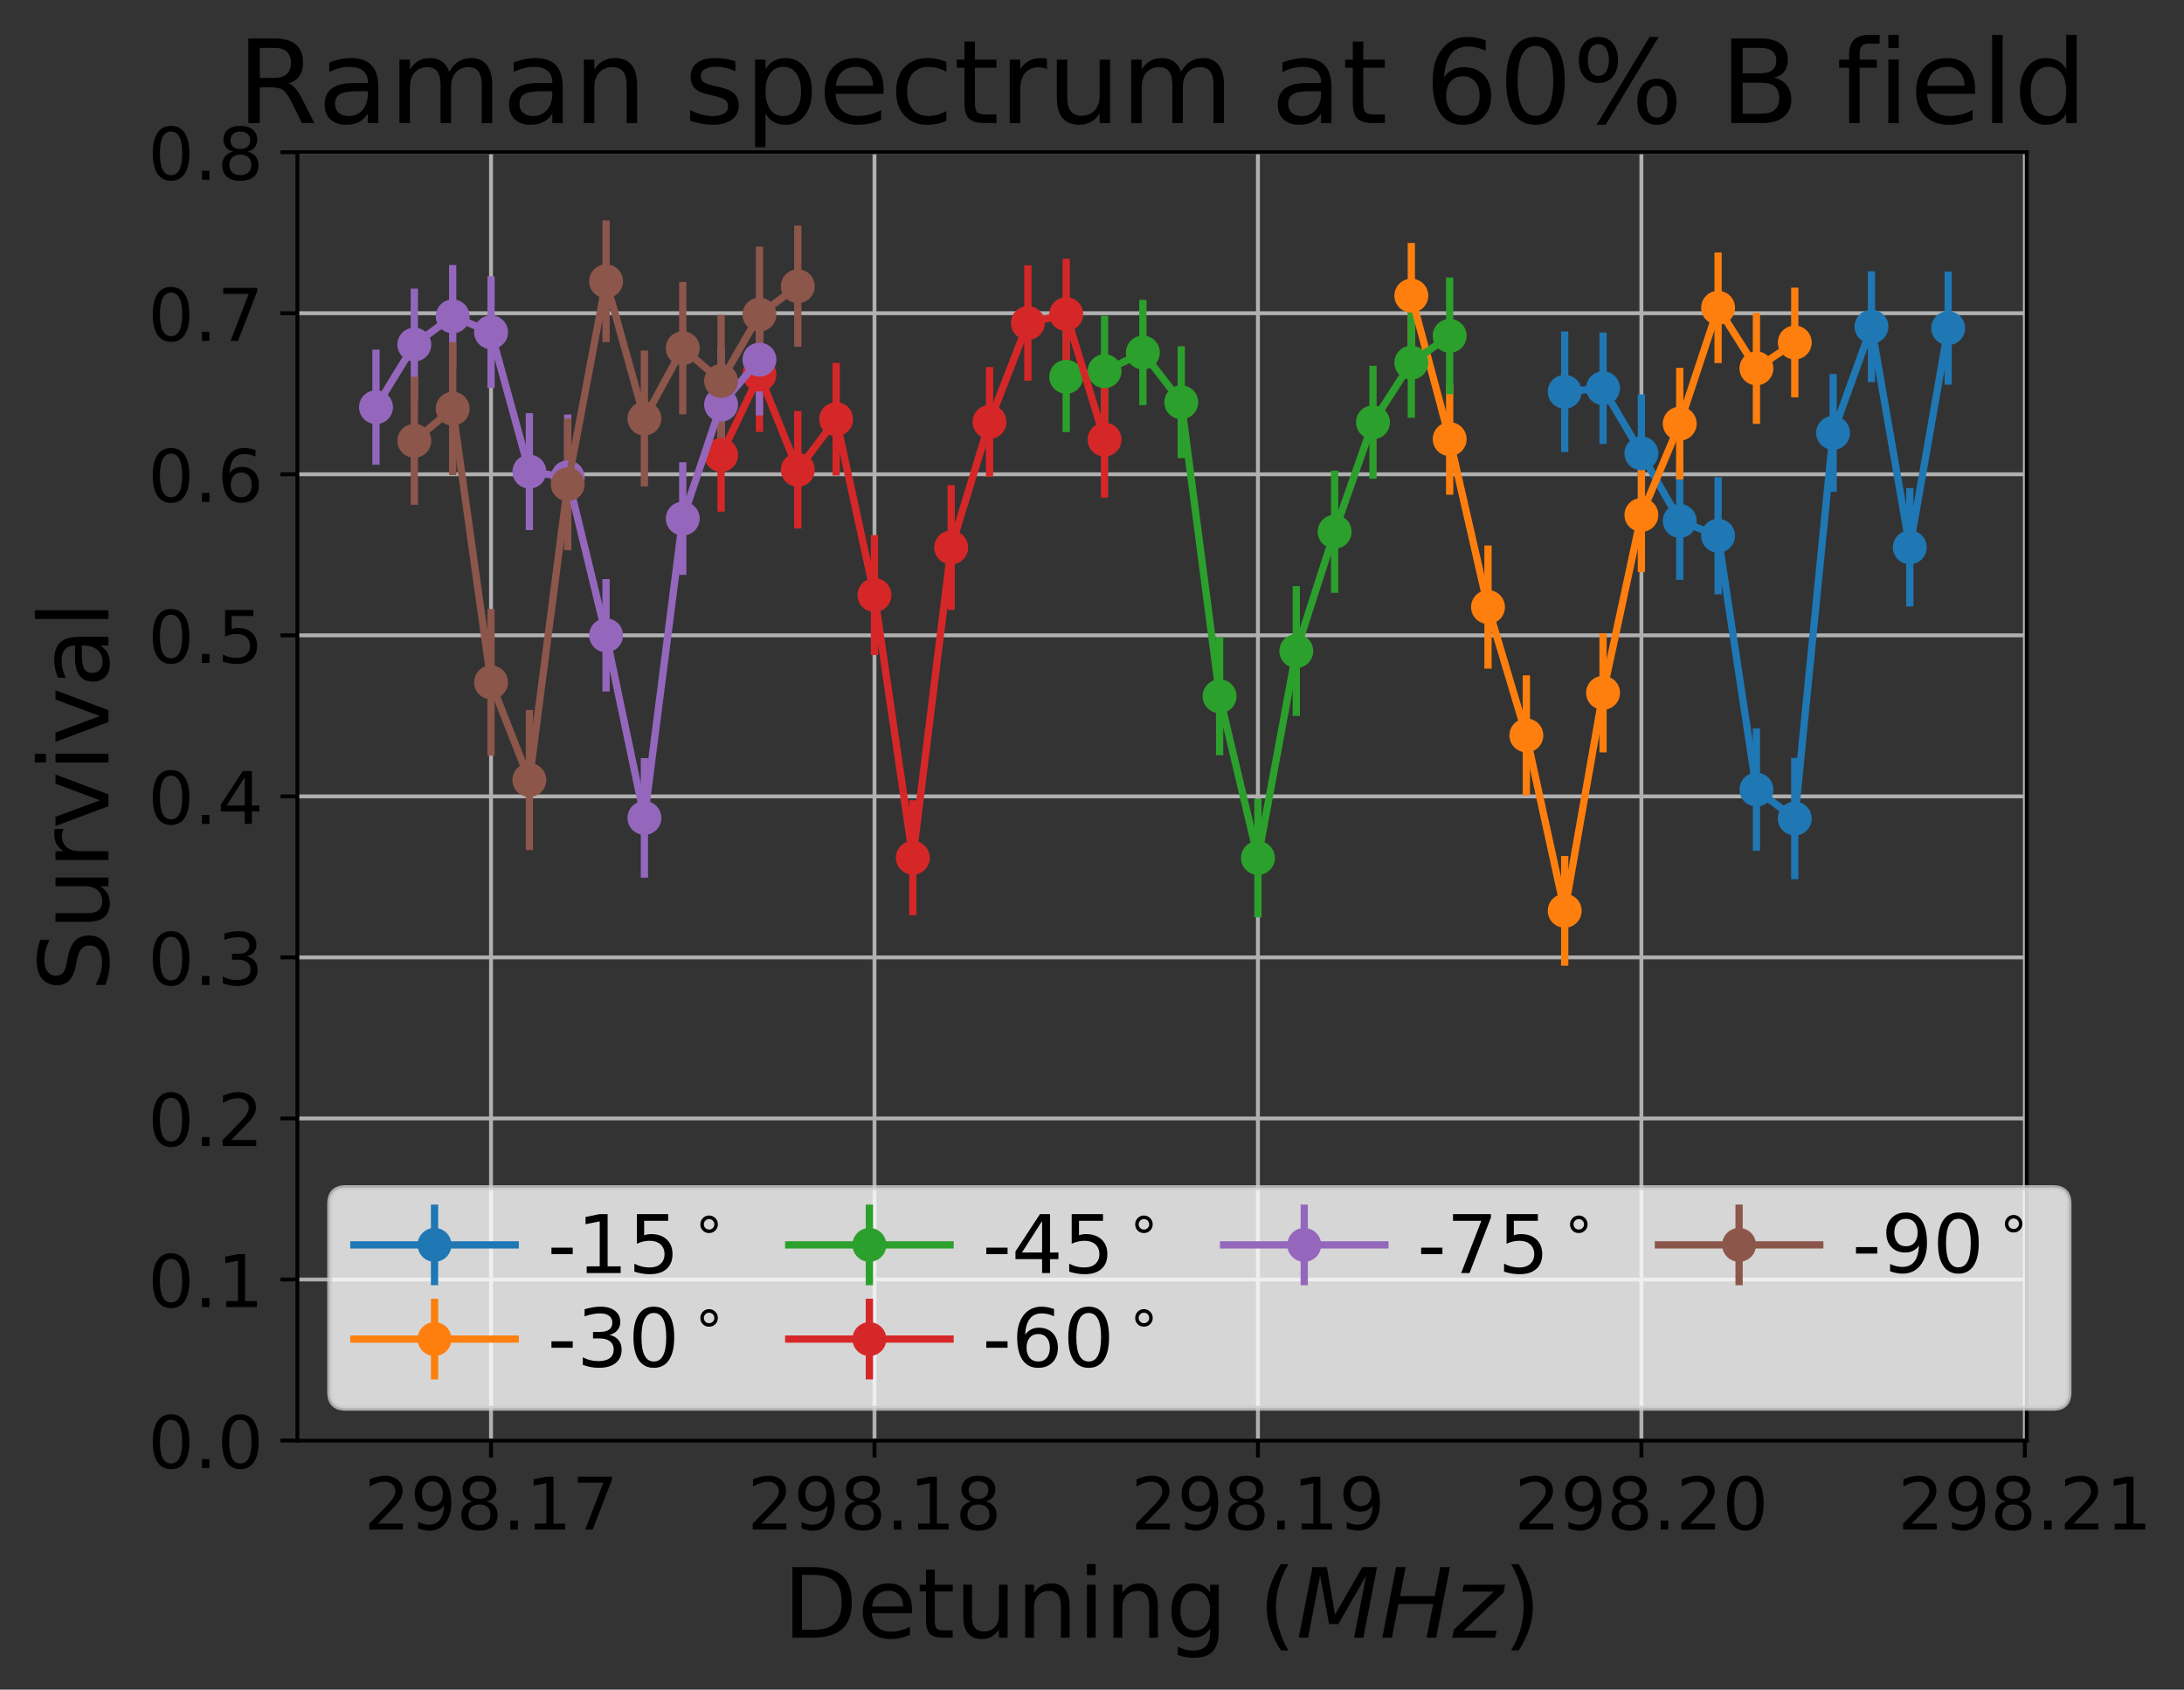 <?xml version="1.0" encoding="utf-8" standalone="no"?>
<!DOCTYPE svg PUBLIC "-//W3C//DTD SVG 1.1//EN"
  "http://www.w3.org/Graphics/SVG/1.1/DTD/svg11.dtd">
<!-- Created with matplotlib (http://matplotlib.org/) -->
<svg height="349pt" version="1.1" viewBox="0 0 451 349" width="451pt" xmlns="http://www.w3.org/2000/svg" xmlns:xlink="http://www.w3.org/1999/xlink">
 <rect x="0" y="0" width="451" height="349" fill="#333333" stroke="none"/>
 <defs>
  <style type="text/css">
*{stroke-linecap:butt;stroke-linejoin:round;}
  </style>
 </defs>
 <g id="figure_1">
  <g id="patch_1">
   <path d="M 0 349.665 
L 451.578 349.665 
L 451.578 0 
L 0 0 
z
" style="fill:none;"/>
  </g>
  <g id="axes_1">
   <g id="patch_2">
    <path d="M 61.411 297.548 
L 418.531 297.548 
L 418.531 31.436 
L 61.411 31.436 
z
" style="fill:none;"/>
   </g>
   <g id="matplotlib.axis_1">
    <g id="xtick_1">
     <g id="line2d_1">
      <path clip-path="url(#p28badead61)" d="M 101.399 297.548 
L 101.399 31.436 
" style="fill:none;stroke:#b0b0b0;stroke-linecap:square;stroke-width:0.8;"/>
     </g>
     <g id="line2d_2">
      <defs>
       <path d="M 0 0 
L 0 3.5 
" id="m005f0a59be" style="stroke:#000000;stroke-width:0.8;"/>
      </defs>
      <g>
       <use style="stroke:#000000;stroke-width:0.8;" x="101.399" xlink:href="#m005f0a59be" y="297.548"/>
      </g>
     </g>
     <g id="text_1">
      <!-- 298.17 -->
      <defs>
       <path d="M 19.188 8.297 
L 53.609 8.297 
L 53.609 0 
L 7.328 0 
L 7.328 8.297 
Q 12.938 14.109 22.625 23.891 
Q 32.328 33.688 34.812 36.531 
Q 39.547 41.844 41.422 45.531 
Q 43.312 49.219 43.312 52.781 
Q 43.312 58.594 39.234 62.25 
Q 35.156 65.922 28.609 65.922 
Q 23.969 65.922 18.812 64.312 
Q 13.672 62.703 7.812 59.422 
L 7.812 69.391 
Q 13.766 71.781 18.938 73 
Q 24.125 74.219 28.422 74.219 
Q 39.75 74.219 46.484 68.547 
Q 53.219 62.891 53.219 53.422 
Q 53.219 48.922 51.531 44.891 
Q 49.859 40.875 45.406 35.406 
Q 44.188 33.984 37.641 27.219 
Q 31.109 20.453 19.188 8.297 
z
" id="DejaVuSans-32"/>
       <path d="M 10.984 1.516 
L 10.984 10.5 
Q 14.703 8.734 18.5 7.812 
Q 22.312 6.891 25.984 6.891 
Q 35.75 6.891 40.891 13.453 
Q 46.047 20.016 46.781 33.406 
Q 43.953 29.203 39.594 26.953 
Q 35.25 24.703 29.984 24.703 
Q 19.047 24.703 12.672 31.312 
Q 6.297 37.938 6.297 49.422 
Q 6.297 60.641 12.938 67.422 
Q 19.578 74.219 30.609 74.219 
Q 43.266 74.219 49.922 64.516 
Q 56.594 54.828 56.594 36.375 
Q 56.594 19.141 48.406 8.859 
Q 40.234 -1.422 26.422 -1.422 
Q 22.703 -1.422 18.891 -0.688 
Q 15.094 0.047 10.984 1.516 
z
M 30.609 32.422 
Q 37.25 32.422 41.125 36.953 
Q 45.016 41.5 45.016 49.422 
Q 45.016 57.281 41.125 61.844 
Q 37.25 66.406 30.609 66.406 
Q 23.969 66.406 20.094 61.844 
Q 16.219 57.281 16.219 49.422 
Q 16.219 41.5 20.094 36.953 
Q 23.969 32.422 30.609 32.422 
z
" id="DejaVuSans-39"/>
       <path d="M 31.781 34.625 
Q 24.75 34.625 20.719 30.859 
Q 16.703 27.094 16.703 20.516 
Q 16.703 13.922 20.719 10.156 
Q 24.75 6.391 31.781 6.391 
Q 38.812 6.391 42.859 10.172 
Q 46.922 13.969 46.922 20.516 
Q 46.922 27.094 42.891 30.859 
Q 38.875 34.625 31.781 34.625 
z
M 21.922 38.812 
Q 15.578 40.375 12.031 44.719 
Q 8.5 49.078 8.5 55.328 
Q 8.5 64.062 14.719 69.141 
Q 20.953 74.219 31.781 74.219 
Q 42.672 74.219 48.875 69.141 
Q 55.078 64.062 55.078 55.328 
Q 55.078 49.078 51.531 44.719 
Q 48 40.375 41.703 38.812 
Q 48.828 37.156 52.797 32.312 
Q 56.781 27.484 56.781 20.516 
Q 56.781 9.906 50.312 4.234 
Q 43.844 -1.422 31.781 -1.422 
Q 19.734 -1.422 13.25 4.234 
Q 6.781 9.906 6.781 20.516 
Q 6.781 27.484 10.781 32.312 
Q 14.797 37.156 21.922 38.812 
z
M 18.312 54.391 
Q 18.312 48.734 21.844 45.562 
Q 25.391 42.391 31.781 42.391 
Q 38.141 42.391 41.719 45.562 
Q 45.312 48.734 45.312 54.391 
Q 45.312 60.062 41.719 63.234 
Q 38.141 66.406 31.781 66.406 
Q 25.391 66.406 21.844 63.234 
Q 18.312 60.062 18.312 54.391 
z
" id="DejaVuSans-38"/>
       <path d="M 10.688 12.406 
L 21 12.406 
L 21 0 
L 10.688 0 
z
" id="DejaVuSans-2e"/>
       <path d="M 12.406 8.297 
L 28.516 8.297 
L 28.516 63.922 
L 10.984 60.406 
L 10.984 69.391 
L 28.422 72.906 
L 38.281 72.906 
L 38.281 8.297 
L 54.391 8.297 
L 54.391 0 
L 12.406 0 
z
" id="DejaVuSans-31"/>
       <path d="M 8.203 72.906 
L 55.078 72.906 
L 55.078 68.703 
L 28.609 0 
L 18.312 0 
L 43.219 64.594 
L 8.203 64.594 
z
" id="DejaVuSans-37"/>
      </defs>
      <g transform="translate(75.156 315.946)scale(0.15 -0.15)">
       <use xlink:href="#DejaVuSans-32"/>
       <use x="63.623" xlink:href="#DejaVuSans-39"/>
       <use x="127.246" xlink:href="#DejaVuSans-38"/>
       <use x="190.869" xlink:href="#DejaVuSans-2e"/>
       <use x="222.656" xlink:href="#DejaVuSans-31"/>
       <use x="286.279" xlink:href="#DejaVuSans-37"/>
      </g>
     </g>
    </g>
    <g id="xtick_2">
     <g id="line2d_3">
      <path clip-path="url(#p28badead61)" d="M 180.583 297.548 
L 180.583 31.436 
" style="fill:none;stroke:#b0b0b0;stroke-linecap:square;stroke-width:0.8;"/>
     </g>
     <g id="line2d_4">
      <g>
       <use style="stroke:#000000;stroke-width:0.8;" x="180.583" xlink:href="#m005f0a59be" y="297.548"/>
      </g>
     </g>
     <g id="text_2">
      <!-- 298.18 -->
      <g transform="translate(154.34 315.946)scale(0.15 -0.15)">
       <use xlink:href="#DejaVuSans-32"/>
       <use x="63.623" xlink:href="#DejaVuSans-39"/>
       <use x="127.246" xlink:href="#DejaVuSans-38"/>
       <use x="190.869" xlink:href="#DejaVuSans-2e"/>
       <use x="222.656" xlink:href="#DejaVuSans-31"/>
       <use x="286.279" xlink:href="#DejaVuSans-38"/>
      </g>
     </g>
    </g>
    <g id="xtick_3">
     <g id="line2d_5">
      <path clip-path="url(#p28badead61)" d="M 259.767 297.548 
L 259.767 31.436 
" style="fill:none;stroke:#b0b0b0;stroke-linecap:square;stroke-width:0.8;"/>
     </g>
     <g id="line2d_6">
      <g>
       <use style="stroke:#000000;stroke-width:0.8;" x="259.767" xlink:href="#m005f0a59be" y="297.548"/>
      </g>
     </g>
     <g id="text_3">
      <!-- 298.19 -->
      <g transform="translate(233.524 315.946)scale(0.15 -0.15)">
       <use xlink:href="#DejaVuSans-32"/>
       <use x="63.623" xlink:href="#DejaVuSans-39"/>
       <use x="127.246" xlink:href="#DejaVuSans-38"/>
       <use x="190.869" xlink:href="#DejaVuSans-2e"/>
       <use x="222.656" xlink:href="#DejaVuSans-31"/>
       <use x="286.279" xlink:href="#DejaVuSans-39"/>
      </g>
     </g>
    </g>
    <g id="xtick_4">
     <g id="line2d_7">
      <path clip-path="url(#p28badead61)" d="M 338.951 297.548 
L 338.951 31.436 
" style="fill:none;stroke:#b0b0b0;stroke-linecap:square;stroke-width:0.8;"/>
     </g>
     <g id="line2d_8">
      <g>
       <use style="stroke:#000000;stroke-width:0.8;" x="338.951" xlink:href="#m005f0a59be" y="297.548"/>
      </g>
     </g>
     <g id="text_4">
      <!-- 298.20 -->
      <defs>
       <path d="M 31.781 66.406 
Q 24.172 66.406 20.328 58.906 
Q 16.5 51.422 16.5 36.375 
Q 16.5 21.391 20.328 13.891 
Q 24.172 6.391 31.781 6.391 
Q 39.453 6.391 43.281 13.891 
Q 47.125 21.391 47.125 36.375 
Q 47.125 51.422 43.281 58.906 
Q 39.453 66.406 31.781 66.406 
z
M 31.781 74.219 
Q 44.047 74.219 50.516 64.516 
Q 56.984 54.828 56.984 36.375 
Q 56.984 17.969 50.516 8.266 
Q 44.047 -1.422 31.781 -1.422 
Q 19.531 -1.422 13.062 8.266 
Q 6.594 17.969 6.594 36.375 
Q 6.594 54.828 13.062 64.516 
Q 19.531 74.219 31.781 74.219 
z
" id="DejaVuSans-30"/>
      </defs>
      <g transform="translate(312.708 315.946)scale(0.15 -0.15)">
       <use xlink:href="#DejaVuSans-32"/>
       <use x="63.623" xlink:href="#DejaVuSans-39"/>
       <use x="127.246" xlink:href="#DejaVuSans-38"/>
       <use x="190.869" xlink:href="#DejaVuSans-2e"/>
       <use x="222.656" xlink:href="#DejaVuSans-32"/>
       <use x="286.279" xlink:href="#DejaVuSans-30"/>
      </g>
     </g>
    </g>
    <g id="xtick_5">
     <g id="line2d_9">
      <path clip-path="url(#p28badead61)" d="M 418.135 297.548 
L 418.135 31.436 
" style="fill:none;stroke:#b0b0b0;stroke-linecap:square;stroke-width:0.8;"/>
     </g>
     <g id="line2d_10">
      <g>
       <use style="stroke:#000000;stroke-width:0.8;" x="418.135" xlink:href="#m005f0a59be" y="297.548"/>
      </g>
     </g>
     <g id="text_5">
      <!-- 298.21 -->
      <g transform="translate(391.892 315.946)scale(0.15 -0.15)">
       <use xlink:href="#DejaVuSans-32"/>
       <use x="63.623" xlink:href="#DejaVuSans-39"/>
       <use x="127.246" xlink:href="#DejaVuSans-38"/>
       <use x="190.869" xlink:href="#DejaVuSans-2e"/>
       <use x="222.656" xlink:href="#DejaVuSans-32"/>
       <use x="286.279" xlink:href="#DejaVuSans-31"/>
      </g>
     </g>
    </g>
    <g id="text_6">
     <!-- Detuning ($MHz$) -->
     <defs>
      <path d="M 19.672 64.797 
L 19.672 8.109 
L 31.594 8.109 
Q 46.688 8.109 53.688 14.938 
Q 60.688 21.781 60.688 36.531 
Q 60.688 51.172 53.688 57.984 
Q 46.688 64.797 31.594 64.797 
z
M 9.812 72.906 
L 30.078 72.906 
Q 51.266 72.906 61.172 64.094 
Q 71.094 55.281 71.094 36.531 
Q 71.094 17.672 61.125 8.828 
Q 51.172 0 30.078 0 
L 9.812 0 
z
" id="DejaVuSans-44"/>
      <path d="M 56.203 29.594 
L 56.203 25.203 
L 14.891 25.203 
Q 15.484 15.922 20.484 11.062 
Q 25.484 6.203 34.422 6.203 
Q 39.594 6.203 44.453 7.469 
Q 49.312 8.734 54.109 11.281 
L 54.109 2.781 
Q 49.266 0.734 44.188 -0.344 
Q 39.109 -1.422 33.891 -1.422 
Q 20.797 -1.422 13.156 6.188 
Q 5.516 13.812 5.516 26.812 
Q 5.516 40.234 12.766 48.109 
Q 20.016 56 32.328 56 
Q 43.359 56 49.781 48.891 
Q 56.203 41.797 56.203 29.594 
z
M 47.219 32.234 
Q 47.125 39.594 43.094 43.984 
Q 39.062 48.391 32.422 48.391 
Q 24.906 48.391 20.391 44.141 
Q 15.875 39.891 15.188 32.172 
z
" id="DejaVuSans-65"/>
      <path d="M 18.312 70.219 
L 18.312 54.688 
L 36.812 54.688 
L 36.812 47.703 
L 18.312 47.703 
L 18.312 18.016 
Q 18.312 11.328 20.141 9.422 
Q 21.969 7.516 27.594 7.516 
L 36.812 7.516 
L 36.812 0 
L 27.594 0 
Q 17.188 0 13.234 3.875 
Q 9.281 7.766 9.281 18.016 
L 9.281 47.703 
L 2.688 47.703 
L 2.688 54.688 
L 9.281 54.688 
L 9.281 70.219 
z
" id="DejaVuSans-74"/>
      <path d="M 8.5 21.578 
L 8.5 54.688 
L 17.484 54.688 
L 17.484 21.922 
Q 17.484 14.156 20.5 10.266 
Q 23.531 6.391 29.594 6.391 
Q 36.859 6.391 41.078 11.031 
Q 45.312 15.672 45.312 23.688 
L 45.312 54.688 
L 54.297 54.688 
L 54.297 0 
L 45.312 0 
L 45.312 8.406 
Q 42.047 3.422 37.719 1 
Q 33.406 -1.422 27.688 -1.422 
Q 18.266 -1.422 13.375 4.438 
Q 8.5 10.297 8.5 21.578 
z
M 31.109 56 
z
" id="DejaVuSans-75"/>
      <path d="M 54.891 33.016 
L 54.891 0 
L 45.906 0 
L 45.906 32.719 
Q 45.906 40.484 42.875 44.328 
Q 39.844 48.188 33.797 48.188 
Q 26.516 48.188 22.312 43.547 
Q 18.109 38.922 18.109 30.906 
L 18.109 0 
L 9.078 0 
L 9.078 54.688 
L 18.109 54.688 
L 18.109 46.188 
Q 21.344 51.125 25.703 53.562 
Q 30.078 56 35.797 56 
Q 45.219 56 50.047 50.172 
Q 54.891 44.344 54.891 33.016 
z
" id="DejaVuSans-6e"/>
      <path d="M 9.422 54.688 
L 18.406 54.688 
L 18.406 0 
L 9.422 0 
z
M 9.422 75.984 
L 18.406 75.984 
L 18.406 64.594 
L 9.422 64.594 
z
" id="DejaVuSans-69"/>
      <path d="M 45.406 27.984 
Q 45.406 37.75 41.375 43.109 
Q 37.359 48.484 30.078 48.484 
Q 22.859 48.484 18.828 43.109 
Q 14.797 37.75 14.797 27.984 
Q 14.797 18.266 18.828 12.891 
Q 22.859 7.516 30.078 7.516 
Q 37.359 7.516 41.375 12.891 
Q 45.406 18.266 45.406 27.984 
z
M 54.391 6.781 
Q 54.391 -7.172 48.188 -13.984 
Q 42 -20.797 29.203 -20.797 
Q 24.469 -20.797 20.266 -20.094 
Q 16.062 -19.391 12.109 -17.922 
L 12.109 -9.188 
Q 16.062 -11.328 19.922 -12.344 
Q 23.781 -13.375 27.781 -13.375 
Q 36.625 -13.375 41.016 -8.766 
Q 45.406 -4.156 45.406 5.172 
L 45.406 9.625 
Q 42.625 4.781 38.281 2.391 
Q 33.938 0 27.875 0 
Q 17.828 0 11.672 7.656 
Q 5.516 15.328 5.516 27.984 
Q 5.516 40.672 11.672 48.328 
Q 17.828 56 27.875 56 
Q 33.938 56 38.281 53.609 
Q 42.625 51.219 45.406 46.391 
L 45.406 54.688 
L 54.391 54.688 
z
" id="DejaVuSans-67"/>
      <path id="DejaVuSans-20"/>
      <path d="M 31 75.875 
Q 24.469 64.656 21.281 53.656 
Q 18.109 42.672 18.109 31.391 
Q 18.109 20.125 21.312 9.062 
Q 24.516 -2 31 -13.188 
L 23.188 -13.188 
Q 15.875 -1.703 12.234 9.375 
Q 8.594 20.453 8.594 31.391 
Q 8.594 42.281 12.203 53.312 
Q 15.828 64.359 23.188 75.875 
z
" id="DejaVuSans-28"/>
      <path d="M 16.891 72.906 
L 31.688 72.906 
L 40.188 23.781 
L 68.406 72.906 
L 83.594 72.906 
L 69.391 0 
L 59.812 0 
L 72.219 63.922 
L 43.609 14.016 
L 33.984 14.016 
L 24.703 64.109 
L 12.312 0 
L 2.688 0 
z
" id="DejaVuSans-Oblique-4d"/>
      <path d="M 16.891 72.906 
L 26.812 72.906 
L 21 43.016 
L 56.781 43.016 
L 62.594 72.906 
L 72.516 72.906 
L 58.297 0 
L 48.391 0 
L 55.172 34.719 
L 19.391 34.719 
L 12.594 0 
L 2.688 0 
z
" id="DejaVuSans-Oblique-48"/>
      <path d="M 11.625 54.688 
L 54.297 54.688 
L 52.688 46.484 
L 11.531 7.172 
L 45.516 7.172 
L 44.094 0 
L -0.297 0 
L 1.312 8.203 
L 42.484 47.516 
L 10.203 47.516 
z
" id="DejaVuSans-Oblique-7a"/>
      <path d="M 8.016 75.875 
L 15.828 75.875 
Q 23.141 64.359 26.781 53.312 
Q 30.422 42.281 30.422 31.391 
Q 30.422 20.453 26.781 9.375 
Q 23.141 -1.703 15.828 -13.188 
L 8.016 -13.188 
Q 14.5 -2 17.703 9.062 
Q 20.906 20.125 20.906 31.391 
Q 20.906 42.672 17.703 53.656 
Q 14.5 64.656 8.016 75.875 
z
" id="DejaVuSans-29"/>
     </defs>
     <g transform="translate(161.671 338.265)scale(0.2 -0.2)">
      <use transform="translate(0 0.016)" xlink:href="#DejaVuSans-44"/>
      <use transform="translate(77.002 0.016)" xlink:href="#DejaVuSans-65"/>
      <use transform="translate(138.525 0.016)" xlink:href="#DejaVuSans-74"/>
      <use transform="translate(177.734 0.016)" xlink:href="#DejaVuSans-75"/>
      <use transform="translate(241.113 0.016)" xlink:href="#DejaVuSans-6e"/>
      <use transform="translate(304.492 0.016)" xlink:href="#DejaVuSans-69"/>
      <use transform="translate(332.275 0.016)" xlink:href="#DejaVuSans-6e"/>
      <use transform="translate(395.654 0.016)" xlink:href="#DejaVuSans-67"/>
      <use transform="translate(459.131 0.016)" xlink:href="#DejaVuSans-20"/>
      <use transform="translate(490.918 0.016)" xlink:href="#DejaVuSans-28"/>
      <use transform="translate(529.932 0.016)" xlink:href="#DejaVuSans-Oblique-4d"/>
      <use transform="translate(616.211 0.016)" xlink:href="#DejaVuSans-Oblique-48"/>
      <use transform="translate(691.406 0.016)" xlink:href="#DejaVuSans-Oblique-7a"/>
      <use transform="translate(743.896 0.016)" xlink:href="#DejaVuSans-29"/>
     </g>
    </g>
   </g>
   <g id="matplotlib.axis_2">
    <g id="ytick_1">
     <g id="line2d_11">
      <path clip-path="url(#p28badead61)" d="M 61.411 297.548 
L 418.531 297.548 
" style="fill:none;stroke:#b0b0b0;stroke-linecap:square;stroke-width:0.8;"/>
     </g>
     <g id="line2d_12">
      <defs>
       <path d="M 0 0 
L -3.5 0 
" id="mc3ce260a5b" style="stroke:#000000;stroke-width:0.8;"/>
      </defs>
      <g>
       <use style="stroke:#000000;stroke-width:0.8;" x="61.411" xlink:href="#mc3ce260a5b" y="297.548"/>
      </g>
     </g>
     <g id="text_7">
      <!-- 0.0 -->
      <g transform="translate(30.556 303.247)scale(0.15 -0.15)">
       <use xlink:href="#DejaVuSans-30"/>
       <use x="63.623" xlink:href="#DejaVuSans-2e"/>
       <use x="95.41" xlink:href="#DejaVuSans-30"/>
      </g>
     </g>
    </g>
    <g id="ytick_2">
     <g id="line2d_13">
      <path clip-path="url(#p28badead61)" d="M 61.411 264.284 
L 418.531 264.284 
" style="fill:none;stroke:#b0b0b0;stroke-linecap:square;stroke-width:0.8;"/>
     </g>
     <g id="line2d_14">
      <g>
       <use style="stroke:#000000;stroke-width:0.8;" x="61.411" xlink:href="#mc3ce260a5b" y="264.284"/>
      </g>
     </g>
     <g id="text_8">
      <!-- 0.1 -->
      <g transform="translate(30.556 269.983)scale(0.15 -0.15)">
       <use xlink:href="#DejaVuSans-30"/>
       <use x="63.623" xlink:href="#DejaVuSans-2e"/>
       <use x="95.41" xlink:href="#DejaVuSans-31"/>
      </g>
     </g>
    </g>
    <g id="ytick_3">
     <g id="line2d_15">
      <path clip-path="url(#p28badead61)" d="M 61.411 231.02 
L 418.531 231.02 
" style="fill:none;stroke:#b0b0b0;stroke-linecap:square;stroke-width:0.8;"/>
     </g>
     <g id="line2d_16">
      <g>
       <use style="stroke:#000000;stroke-width:0.8;" x="61.411" xlink:href="#mc3ce260a5b" y="231.02"/>
      </g>
     </g>
     <g id="text_9">
      <!-- 0.2 -->
      <g transform="translate(30.556 236.719)scale(0.15 -0.15)">
       <use xlink:href="#DejaVuSans-30"/>
       <use x="63.623" xlink:href="#DejaVuSans-2e"/>
       <use x="95.41" xlink:href="#DejaVuSans-32"/>
      </g>
     </g>
    </g>
    <g id="ytick_4">
     <g id="line2d_17">
      <path clip-path="url(#p28badead61)" d="M 61.411 197.756 
L 418.531 197.756 
" style="fill:none;stroke:#b0b0b0;stroke-linecap:square;stroke-width:0.8;"/>
     </g>
     <g id="line2d_18">
      <g>
       <use style="stroke:#000000;stroke-width:0.8;" x="61.411" xlink:href="#mc3ce260a5b" y="197.756"/>
      </g>
     </g>
     <g id="text_10">
      <!-- 0.3 -->
      <defs>
       <path d="M 40.578 39.312 
Q 47.656 37.797 51.625 33 
Q 55.609 28.219 55.609 21.188 
Q 55.609 10.406 48.188 4.484 
Q 40.766 -1.422 27.094 -1.422 
Q 22.516 -1.422 17.656 -0.516 
Q 12.797 0.391 7.625 2.203 
L 7.625 11.719 
Q 11.719 9.328 16.594 8.109 
Q 21.484 6.891 26.812 6.891 
Q 36.078 6.891 40.938 10.547 
Q 45.797 14.203 45.797 21.188 
Q 45.797 27.641 41.281 31.266 
Q 36.766 34.906 28.719 34.906 
L 20.219 34.906 
L 20.219 43.016 
L 29.109 43.016 
Q 36.375 43.016 40.234 45.922 
Q 44.094 48.828 44.094 54.297 
Q 44.094 59.906 40.109 62.906 
Q 36.141 65.922 28.719 65.922 
Q 24.656 65.922 20.016 65.031 
Q 15.375 64.156 9.812 62.312 
L 9.812 71.094 
Q 15.438 72.656 20.344 73.438 
Q 25.25 74.219 29.594 74.219 
Q 40.828 74.219 47.359 69.109 
Q 53.906 64.016 53.906 55.328 
Q 53.906 49.266 50.438 45.094 
Q 46.969 40.922 40.578 39.312 
z
" id="DejaVuSans-33"/>
      </defs>
      <g transform="translate(30.556 203.455)scale(0.15 -0.15)">
       <use xlink:href="#DejaVuSans-30"/>
       <use x="63.623" xlink:href="#DejaVuSans-2e"/>
       <use x="95.41" xlink:href="#DejaVuSans-33"/>
      </g>
     </g>
    </g>
    <g id="ytick_5">
     <g id="line2d_19">
      <path clip-path="url(#p28badead61)" d="M 61.411 164.492 
L 418.531 164.492 
" style="fill:none;stroke:#b0b0b0;stroke-linecap:square;stroke-width:0.8;"/>
     </g>
     <g id="line2d_20">
      <g>
       <use style="stroke:#000000;stroke-width:0.8;" x="61.411" xlink:href="#mc3ce260a5b" y="164.492"/>
      </g>
     </g>
     <g id="text_11">
      <!-- 0.4 -->
      <defs>
       <path d="M 37.797 64.312 
L 12.891 25.391 
L 37.797 25.391 
z
M 35.203 72.906 
L 47.609 72.906 
L 47.609 25.391 
L 58.016 25.391 
L 58.016 17.188 
L 47.609 17.188 
L 47.609 0 
L 37.797 0 
L 37.797 17.188 
L 4.891 17.188 
L 4.891 26.703 
z
" id="DejaVuSans-34"/>
      </defs>
      <g transform="translate(30.556 170.191)scale(0.15 -0.15)">
       <use xlink:href="#DejaVuSans-30"/>
       <use x="63.623" xlink:href="#DejaVuSans-2e"/>
       <use x="95.41" xlink:href="#DejaVuSans-34"/>
      </g>
     </g>
    </g>
    <g id="ytick_6">
     <g id="line2d_21">
      <path clip-path="url(#p28badead61)" d="M 61.411 131.228 
L 418.531 131.228 
" style="fill:none;stroke:#b0b0b0;stroke-linecap:square;stroke-width:0.8;"/>
     </g>
     <g id="line2d_22">
      <g>
       <use style="stroke:#000000;stroke-width:0.8;" x="61.411" xlink:href="#mc3ce260a5b" y="131.228"/>
      </g>
     </g>
     <g id="text_12">
      <!-- 0.5 -->
      <defs>
       <path d="M 10.797 72.906 
L 49.516 72.906 
L 49.516 64.594 
L 19.828 64.594 
L 19.828 46.734 
Q 21.969 47.469 24.109 47.828 
Q 26.266 48.188 28.422 48.188 
Q 40.625 48.188 47.75 41.5 
Q 54.891 34.812 54.891 23.391 
Q 54.891 11.625 47.562 5.094 
Q 40.234 -1.422 26.906 -1.422 
Q 22.312 -1.422 17.547 -0.641 
Q 12.797 0.141 7.719 1.703 
L 7.719 11.625 
Q 12.109 9.234 16.797 8.062 
Q 21.484 6.891 26.703 6.891 
Q 35.156 6.891 40.078 11.328 
Q 45.016 15.766 45.016 23.391 
Q 45.016 31 40.078 35.438 
Q 35.156 39.891 26.703 39.891 
Q 22.75 39.891 18.812 39.016 
Q 14.891 38.141 10.797 36.281 
z
" id="DejaVuSans-35"/>
      </defs>
      <g transform="translate(30.556 136.927)scale(0.15 -0.15)">
       <use xlink:href="#DejaVuSans-30"/>
       <use x="63.623" xlink:href="#DejaVuSans-2e"/>
       <use x="95.41" xlink:href="#DejaVuSans-35"/>
      </g>
     </g>
    </g>
    <g id="ytick_7">
     <g id="line2d_23">
      <path clip-path="url(#p28badead61)" d="M 61.411 97.964 
L 418.531 97.964 
" style="fill:none;stroke:#b0b0b0;stroke-linecap:square;stroke-width:0.8;"/>
     </g>
     <g id="line2d_24">
      <g>
       <use style="stroke:#000000;stroke-width:0.8;" x="61.411" xlink:href="#mc3ce260a5b" y="97.964"/>
      </g>
     </g>
     <g id="text_13">
      <!-- 0.6 -->
      <defs>
       <path d="M 33.016 40.375 
Q 26.375 40.375 22.484 35.828 
Q 18.609 31.297 18.609 23.391 
Q 18.609 15.531 22.484 10.953 
Q 26.375 6.391 33.016 6.391 
Q 39.656 6.391 43.531 10.953 
Q 47.406 15.531 47.406 23.391 
Q 47.406 31.297 43.531 35.828 
Q 39.656 40.375 33.016 40.375 
z
M 52.594 71.297 
L 52.594 62.312 
Q 48.875 64.062 45.094 64.984 
Q 41.312 65.922 37.594 65.922 
Q 27.828 65.922 22.672 59.328 
Q 17.531 52.734 16.797 39.406 
Q 19.672 43.656 24.016 45.922 
Q 28.375 48.188 33.594 48.188 
Q 44.578 48.188 50.953 41.516 
Q 57.328 34.859 57.328 23.391 
Q 57.328 12.156 50.688 5.359 
Q 44.047 -1.422 33.016 -1.422 
Q 20.359 -1.422 13.672 8.266 
Q 6.984 17.969 6.984 36.375 
Q 6.984 53.656 15.188 63.938 
Q 23.391 74.219 37.203 74.219 
Q 40.922 74.219 44.703 73.484 
Q 48.484 72.75 52.594 71.297 
z
" id="DejaVuSans-36"/>
      </defs>
      <g transform="translate(30.556 103.663)scale(0.15 -0.15)">
       <use xlink:href="#DejaVuSans-30"/>
       <use x="63.623" xlink:href="#DejaVuSans-2e"/>
       <use x="95.41" xlink:href="#DejaVuSans-36"/>
      </g>
     </g>
    </g>
    <g id="ytick_8">
     <g id="line2d_25">
      <path clip-path="url(#p28badead61)" d="M 61.411 64.7 
L 418.531 64.7 
" style="fill:none;stroke:#b0b0b0;stroke-linecap:square;stroke-width:0.8;"/>
     </g>
     <g id="line2d_26">
      <g>
       <use style="stroke:#000000;stroke-width:0.8;" x="61.411" xlink:href="#mc3ce260a5b" y="64.7"/>
      </g>
     </g>
     <g id="text_14">
      <!-- 0.7 -->
      <g transform="translate(30.556 70.399)scale(0.15 -0.15)">
       <use xlink:href="#DejaVuSans-30"/>
       <use x="63.623" xlink:href="#DejaVuSans-2e"/>
       <use x="95.41" xlink:href="#DejaVuSans-37"/>
      </g>
     </g>
    </g>
    <g id="ytick_9">
     <g id="line2d_27">
      <path clip-path="url(#p28badead61)" d="M 61.411 31.436 
L 418.531 31.436 
" style="fill:none;stroke:#b0b0b0;stroke-linecap:square;stroke-width:0.8;"/>
     </g>
     <g id="line2d_28">
      <g>
       <use style="stroke:#000000;stroke-width:0.8;" x="61.411" xlink:href="#mc3ce260a5b" y="31.436"/>
      </g>
     </g>
     <g id="text_15">
      <!-- 0.8 -->
      <g transform="translate(30.556 37.135)scale(0.15 -0.15)">
       <use xlink:href="#DejaVuSans-30"/>
       <use x="63.623" xlink:href="#DejaVuSans-2e"/>
       <use x="95.41" xlink:href="#DejaVuSans-38"/>
      </g>
     </g>
    </g>
    <g id="text_16">
     <!-- Survival -->
     <defs>
      <path d="M 53.516 70.516 
L 53.516 60.891 
Q 47.906 63.578 42.922 64.891 
Q 37.938 66.219 33.297 66.219 
Q 25.25 66.219 20.875 63.094 
Q 16.5 59.969 16.5 54.203 
Q 16.5 49.359 19.406 46.891 
Q 22.312 44.438 30.422 42.922 
L 36.375 41.703 
Q 47.406 39.594 52.656 34.297 
Q 57.906 29 57.906 20.125 
Q 57.906 9.516 50.797 4.047 
Q 43.703 -1.422 29.984 -1.422 
Q 24.812 -1.422 18.969 -0.25 
Q 13.141 0.922 6.891 3.219 
L 6.891 13.375 
Q 12.891 10.016 18.656 8.297 
Q 24.422 6.594 29.984 6.594 
Q 38.422 6.594 43.016 9.906 
Q 47.609 13.234 47.609 19.391 
Q 47.609 24.75 44.312 27.781 
Q 41.016 30.812 33.5 32.328 
L 27.484 33.5 
Q 16.453 35.688 11.516 40.375 
Q 6.594 45.062 6.594 53.422 
Q 6.594 63.094 13.406 68.656 
Q 20.219 74.219 32.172 74.219 
Q 37.312 74.219 42.625 73.281 
Q 47.953 72.359 53.516 70.516 
z
" id="DejaVuSans-53"/>
      <path d="M 41.109 46.297 
Q 39.594 47.172 37.812 47.578 
Q 36.031 48 33.891 48 
Q 26.266 48 22.188 43.047 
Q 18.109 38.094 18.109 28.812 
L 18.109 0 
L 9.078 0 
L 9.078 54.688 
L 18.109 54.688 
L 18.109 46.188 
Q 20.953 51.172 25.484 53.578 
Q 30.031 56 36.531 56 
Q 37.453 56 38.578 55.875 
Q 39.703 55.766 41.062 55.516 
z
" id="DejaVuSans-72"/>
      <path d="M 2.984 54.688 
L 12.5 54.688 
L 29.594 8.797 
L 46.688 54.688 
L 56.203 54.688 
L 35.688 0 
L 23.484 0 
z
" id="DejaVuSans-76"/>
      <path d="M 34.281 27.484 
Q 23.391 27.484 19.188 25 
Q 14.984 22.516 14.984 16.5 
Q 14.984 11.719 18.141 8.906 
Q 21.297 6.109 26.703 6.109 
Q 34.188 6.109 38.703 11.406 
Q 43.219 16.703 43.219 25.484 
L 43.219 27.484 
z
M 52.203 31.203 
L 52.203 0 
L 43.219 0 
L 43.219 8.297 
Q 40.141 3.328 35.547 0.953 
Q 30.953 -1.422 24.312 -1.422 
Q 15.922 -1.422 10.953 3.297 
Q 6 8.016 6 15.922 
Q 6 25.141 12.172 29.828 
Q 18.359 34.516 30.609 34.516 
L 43.219 34.516 
L 43.219 35.406 
Q 43.219 41.609 39.141 45 
Q 35.062 48.391 27.688 48.391 
Q 23 48.391 18.547 47.266 
Q 14.109 46.141 10.016 43.891 
L 10.016 52.203 
Q 14.938 54.109 19.578 55.047 
Q 24.219 56 28.609 56 
Q 40.484 56 46.344 49.844 
Q 52.203 43.703 52.203 31.203 
z
" id="DejaVuSans-61"/>
      <path d="M 9.422 75.984 
L 18.406 75.984 
L 18.406 0 
L 9.422 0 
z
" id="DejaVuSans-6c"/>
     </defs>
     <g transform="translate(22.397 204.811)rotate(-90)scale(0.2 -0.2)">
      <use xlink:href="#DejaVuSans-53"/>
      <use x="63.477" xlink:href="#DejaVuSans-75"/>
      <use x="126.855" xlink:href="#DejaVuSans-72"/>
      <use x="167.969" xlink:href="#DejaVuSans-76"/>
      <use x="227.148" xlink:href="#DejaVuSans-69"/>
      <use x="254.932" xlink:href="#DejaVuSans-76"/>
      <use x="314.111" xlink:href="#DejaVuSans-61"/>
      <use x="375.391" xlink:href="#DejaVuSans-6c"/>
     </g>
    </g>
   </g>
   <g id="LineCollection_1">
    <path clip-path="url(#p28badead61)" d="M 323.114 93.373 
L 323.114 68.47 
" style="fill:none;stroke:#1f77b4;stroke-width:1.5;"/>
    <path clip-path="url(#p28badead61)" d="M 331.033 91.699 
L 331.033 68.677 
" style="fill:none;stroke:#1f77b4;stroke-width:1.5;"/>
    <path clip-path="url(#p28badead61)" d="M 338.951 105.818 
L 338.951 81.466 
" style="fill:none;stroke:#1f77b4;stroke-width:1.5;"/>
    <path clip-path="url(#p28badead61)" d="M 346.869 119.767 
L 346.869 95.429 
" style="fill:none;stroke:#1f77b4;stroke-width:1.5;"/>
    <path clip-path="url(#p28badead61)" d="M 354.788 122.763 
L 354.788 98.561 
" style="fill:none;stroke:#1f77b4;stroke-width:1.5;"/>
    <path clip-path="url(#p28badead61)" d="M 362.706 175.728 
L 362.706 150.468 
" style="fill:none;stroke:#1f77b4;stroke-width:1.5;"/>
    <path clip-path="url(#p28badead61)" d="M 370.625 181.604 
L 370.625 156.543 
" style="fill:none;stroke:#1f77b4;stroke-width:1.5;"/>
    <path clip-path="url(#p28badead61)" d="M 378.543 101.577 
L 378.543 77.244 
" style="fill:none;stroke:#1f77b4;stroke-width:1.5;"/>
    <path clip-path="url(#p28badead61)" d="M 386.461 78.917 
L 386.461 56.028 
" style="fill:none;stroke:#1f77b4;stroke-width:1.5;"/>
    <path clip-path="url(#p28badead61)" d="M 394.38 125.272 
L 394.38 100.831 
" style="fill:none;stroke:#1f77b4;stroke-width:1.5;"/>
    <path clip-path="url(#p28badead61)" d="M 402.298 79.46 
L 402.298 56.094 
" style="fill:none;stroke:#1f77b4;stroke-width:1.5;"/>
   </g>
   <g id="LineCollection_2">
    <path clip-path="url(#p28badead61)" d="M 291.441 71.939 
L 291.441 50.185 
" style="fill:none;stroke:#ff7f0e;stroke-width:1.5;"/>
    <path clip-path="url(#p28badead61)" d="M 299.359 102.194 
L 299.359 79.213 
" style="fill:none;stroke:#ff7f0e;stroke-width:1.5;"/>
    <path clip-path="url(#p28badead61)" d="M 307.277 138.103 
L 307.277 112.682 
" style="fill:none;stroke:#ff7f0e;stroke-width:1.5;"/>
    <path clip-path="url(#p28badead61)" d="M 315.196 164.305 
L 315.196 139.497 
" style="fill:none;stroke:#ff7f0e;stroke-width:1.5;"/>
    <path clip-path="url(#p28badead61)" d="M 323.114 199.461 
L 323.114 176.793 
" style="fill:none;stroke:#ff7f0e;stroke-width:1.5;"/>
    <path clip-path="url(#p28badead61)" d="M 331.033 155.405 
L 331.033 130.811 
" style="fill:none;stroke:#ff7f0e;stroke-width:1.5;"/>
    <path clip-path="url(#p28badead61)" d="M 338.951 118.172 
L 338.951 94.56 
" style="fill:none;stroke:#ff7f0e;stroke-width:1.5;"/>
    <path clip-path="url(#p28badead61)" d="M 346.869 99.024 
L 346.869 75.986 
" style="fill:none;stroke:#ff7f0e;stroke-width:1.5;"/>
    <path clip-path="url(#p28badead61)" d="M 354.788 74.987 
L 354.788 52.159 
" style="fill:none;stroke:#ff7f0e;stroke-width:1.5;"/>
    <path clip-path="url(#p28badead61)" d="M 362.706 87.555 
L 362.706 64.614 
" style="fill:none;stroke:#ff7f0e;stroke-width:1.5;"/>
    <path clip-path="url(#p28badead61)" d="M 370.625 82.073 
L 370.625 59.423 
" style="fill:none;stroke:#ff7f0e;stroke-width:1.5;"/>
   </g>
   <g id="LineCollection_3">
    <path clip-path="url(#p28badead61)" d="M 220.175 89.255 
L 220.175 66.407 
" style="fill:none;stroke:#2ca02c;stroke-width:1.5;"/>
    <path clip-path="url(#p28badead61)" d="M 228.093 88.093 
L 228.093 65.243 
" style="fill:none;stroke:#2ca02c;stroke-width:1.5;"/>
    <path clip-path="url(#p28badead61)" d="M 236.012 83.686 
L 236.012 61.941 
" style="fill:none;stroke:#2ca02c;stroke-width:1.5;"/>
    <path clip-path="url(#p28badead61)" d="M 243.93 94.63 
L 243.93 71.536 
" style="fill:none;stroke:#2ca02c;stroke-width:1.5;"/>
    <path clip-path="url(#p28badead61)" d="M 251.849 156.007 
L 251.849 131.622 
" style="fill:none;stroke:#2ca02c;stroke-width:1.5;"/>
    <path clip-path="url(#p28badead61)" d="M 259.767 189.467 
L 259.767 164.955 
" style="fill:none;stroke:#2ca02c;stroke-width:1.5;"/>
    <path clip-path="url(#p28badead61)" d="M 267.685 147.868 
L 267.685 121.068 
" style="fill:none;stroke:#2ca02c;stroke-width:1.5;"/>
    <path clip-path="url(#p28badead61)" d="M 275.604 122.443 
L 275.604 97.218 
" style="fill:none;stroke:#2ca02c;stroke-width:1.5;"/>
    <path clip-path="url(#p28badead61)" d="M 283.522 98.893 
L 283.522 75.564 
" style="fill:none;stroke:#2ca02c;stroke-width:1.5;"/>
    <path clip-path="url(#p28badead61)" d="M 291.441 86.288 
L 291.441 63.529 
" style="fill:none;stroke:#2ca02c;stroke-width:1.5;"/>
    <path clip-path="url(#p28badead61)" d="M 299.359 81.415 
L 299.359 57.316 
" style="fill:none;stroke:#2ca02c;stroke-width:1.5;"/>
   </g>
   <g id="LineCollection_4">
    <path clip-path="url(#p28badead61)" d="M 148.909 105.676 
L 148.909 82.283 
" style="fill:none;stroke:#d62728;stroke-width:1.5;"/>
    <path clip-path="url(#p28badead61)" d="M 156.828 89.22 
L 156.828 65.506 
" style="fill:none;stroke:#d62728;stroke-width:1.5;"/>
    <path clip-path="url(#p28badead61)" d="M 164.746 109.171 
L 164.746 84.91 
" style="fill:none;stroke:#d62728;stroke-width:1.5;"/>
    <path clip-path="url(#p28badead61)" d="M 172.665 98.205 
L 172.665 74.964 
" style="fill:none;stroke:#d62728;stroke-width:1.5;"/>
    <path clip-path="url(#p28badead61)" d="M 180.583 135.293 
L 180.583 110.531 
" style="fill:none;stroke:#d62728;stroke-width:1.5;"/>
    <path clip-path="url(#p28badead61)" d="M 188.501 189.052 
L 188.501 165.294 
" style="fill:none;stroke:#d62728;stroke-width:1.5;"/>
    <path clip-path="url(#p28badead61)" d="M 196.42 125.954 
L 196.42 100.214 
" style="fill:none;stroke:#d62728;stroke-width:1.5;"/>
    <path clip-path="url(#p28badead61)" d="M 204.338 98.491 
L 204.338 75.815 
" style="fill:none;stroke:#d62728;stroke-width:1.5;"/>
    <path clip-path="url(#p28badead61)" d="M 212.257 78.644 
L 212.257 54.788 
" style="fill:none;stroke:#d62728;stroke-width:1.5;"/>
    <path clip-path="url(#p28badead61)" d="M 220.175 76.313 
L 220.175 53.462 
" style="fill:none;stroke:#d62728;stroke-width:1.5;"/>
    <path clip-path="url(#p28badead61)" d="M 228.093 102.786 
L 228.093 78.807 
" style="fill:none;stroke:#d62728;stroke-width:1.5;"/>
   </g>
   <g id="LineCollection_5">
    <path clip-path="url(#p28badead61)" d="M 77.644 95.99 
L 77.644 72.218 
" style="fill:none;stroke:#9467bd;stroke-width:1.5;"/>
    <path clip-path="url(#p28badead61)" d="M 85.562 82.724 
L 85.562 59.613 
" style="fill:none;stroke:#9467bd;stroke-width:1.5;"/>
    <path clip-path="url(#p28badead61)" d="M 93.48 75.953 
L 93.48 54.733 
" style="fill:none;stroke:#9467bd;stroke-width:1.5;"/>
    <path clip-path="url(#p28badead61)" d="M 101.399 80.169 
L 101.399 57.081 
" style="fill:none;stroke:#9467bd;stroke-width:1.5;"/>
    <path clip-path="url(#p28badead61)" d="M 109.317 109.486 
L 109.317 85.346 
" style="fill:none;stroke:#9467bd;stroke-width:1.5;"/>
    <path clip-path="url(#p28badead61)" d="M 117.236 111.569 
L 117.236 85.623 
" style="fill:none;stroke:#9467bd;stroke-width:1.5;"/>
    <path clip-path="url(#p28badead61)" d="M 125.154 142.845 
L 125.154 119.612 
" style="fill:none;stroke:#9467bd;stroke-width:1.5;"/>
    <path clip-path="url(#p28badead61)" d="M 133.072 181.29 
L 133.072 156.591 
" style="fill:none;stroke:#9467bd;stroke-width:1.5;"/>
    <path clip-path="url(#p28badead61)" d="M 140.991 118.748 
L 140.991 95.476 
" style="fill:none;stroke:#9467bd;stroke-width:1.5;"/>
    <path clip-path="url(#p28badead61)" d="M 148.909 95.515 
L 148.909 71.634 
" style="fill:none;stroke:#9467bd;stroke-width:1.5;"/>
    <path clip-path="url(#p28badead61)" d="M 156.828 85.798 
L 156.828 62.766 
" style="fill:none;stroke:#9467bd;stroke-width:1.5;"/>
   </g>
   <g id="LineCollection_6">
    <path clip-path="url(#p28badead61)" d="M 85.562 104.263 
L 85.562 77.825 
" style="fill:none;stroke:#8c564b;stroke-width:1.5;"/>
    <path clip-path="url(#p28badead61)" d="M 93.48 98.144 
L 93.48 70.681 
" style="fill:none;stroke:#8c564b;stroke-width:1.5;"/>
    <path clip-path="url(#p28badead61)" d="M 101.399 156.087 
L 101.399 125.773 
" style="fill:none;stroke:#8c564b;stroke-width:1.5;"/>
    <path clip-path="url(#p28badead61)" d="M 109.317 175.573 
L 109.317 146.654 
" style="fill:none;stroke:#8c564b;stroke-width:1.5;"/>
    <path clip-path="url(#p28badead61)" d="M 117.236 113.656 
L 117.236 86.431 
" style="fill:none;stroke:#8c564b;stroke-width:1.5;"/>
    <path clip-path="url(#p28badead61)" d="M 125.154 70.664 
L 125.154 45.526 
" style="fill:none;stroke:#8c564b;stroke-width:1.5;"/>
    <path clip-path="url(#p28badead61)" d="M 133.072 100.494 
L 133.072 72.405 
" style="fill:none;stroke:#8c564b;stroke-width:1.5;"/>
    <path clip-path="url(#p28badead61)" d="M 140.991 85.594 
L 140.991 58.247 
" style="fill:none;stroke:#8c564b;stroke-width:1.5;"/>
    <path clip-path="url(#p28badead61)" d="M 148.909 92.384 
L 148.909 65.028 
" style="fill:none;stroke:#8c564b;stroke-width:1.5;"/>
    <path clip-path="url(#p28badead61)" d="M 156.828 79.015 
L 156.828 50.949 
" style="fill:none;stroke:#8c564b;stroke-width:1.5;"/>
    <path clip-path="url(#p28badead61)" d="M 164.746 71.64 
L 164.746 46.595 
" style="fill:none;stroke:#8c564b;stroke-width:1.5;"/>
   </g>
   <g id="line2d_29">
    <path clip-path="url(#p28badead61)" d="M 323.114 80.922 
L 331.033 80.188 
L 338.951 93.642 
L 346.869 107.598 
L 354.788 110.662 
L 362.706 163.098 
L 370.625 169.074 
L 378.543 89.411 
L 386.461 67.472 
L 394.38 113.051 
L 402.298 67.777 
" style="fill:none;stroke:#1f77b4;stroke-linecap:square;stroke-width:1.5;"/>
    <defs>
     <path d="M 0 3 
C 0.796 3 1.559 2.684 2.121 2.121 
C 2.684 1.559 3 0.796 3 0 
C 3 -0.796 2.684 -1.559 2.121 -2.121 
C 1.559 -2.684 0.796 -3 0 -3 
C -0.796 -3 -1.559 -2.684 -2.121 -2.121 
C -2.684 -1.559 -3 -0.796 -3 0 
C -3 0.796 -2.684 1.559 -2.121 2.121 
C -1.559 2.684 -0.796 3 0 3 
z
" id="mcb2457e3ba" style="stroke:#1f77b4;"/>
    </defs>
    <g clip-path="url(#p28badead61)">
     <use style="fill:#1f77b4;stroke:#1f77b4;" x="323.114" xlink:href="#mcb2457e3ba" y="80.922"/>
     <use style="fill:#1f77b4;stroke:#1f77b4;" x="331.033" xlink:href="#mcb2457e3ba" y="80.188"/>
     <use style="fill:#1f77b4;stroke:#1f77b4;" x="338.951" xlink:href="#mcb2457e3ba" y="93.642"/>
     <use style="fill:#1f77b4;stroke:#1f77b4;" x="346.869" xlink:href="#mcb2457e3ba" y="107.598"/>
     <use style="fill:#1f77b4;stroke:#1f77b4;" x="354.788" xlink:href="#mcb2457e3ba" y="110.662"/>
     <use style="fill:#1f77b4;stroke:#1f77b4;" x="362.706" xlink:href="#mcb2457e3ba" y="163.098"/>
     <use style="fill:#1f77b4;stroke:#1f77b4;" x="370.625" xlink:href="#mcb2457e3ba" y="169.074"/>
     <use style="fill:#1f77b4;stroke:#1f77b4;" x="378.543" xlink:href="#mcb2457e3ba" y="89.411"/>
     <use style="fill:#1f77b4;stroke:#1f77b4;" x="386.461" xlink:href="#mcb2457e3ba" y="67.472"/>
     <use style="fill:#1f77b4;stroke:#1f77b4;" x="394.38" xlink:href="#mcb2457e3ba" y="113.051"/>
     <use style="fill:#1f77b4;stroke:#1f77b4;" x="402.298" xlink:href="#mcb2457e3ba" y="67.777"/>
    </g>
   </g>
   <g id="line2d_30">
    <path clip-path="url(#p28badead61)" d="M 291.441 61.062 
L 299.359 90.704 
L 307.277 125.392 
L 315.196 151.901 
L 323.114 188.127 
L 331.033 143.108 
L 338.951 106.366 
L 346.869 87.505 
L 354.788 63.573 
L 362.706 76.085 
L 370.625 70.748 
" style="fill:none;stroke:#ff7f0e;stroke-linecap:square;stroke-width:1.5;"/>
    <defs>
     <path d="M 0 3 
C 0.796 3 1.559 2.684 2.121 2.121 
C 2.684 1.559 3 0.796 3 0 
C 3 -0.796 2.684 -1.559 2.121 -2.121 
C 1.559 -2.684 0.796 -3 0 -3 
C -0.796 -3 -1.559 -2.684 -2.121 -2.121 
C -2.684 -1.559 -3 -0.796 -3 0 
C -3 0.796 -2.684 1.559 -2.121 2.121 
C -1.559 2.684 -0.796 3 0 3 
z
" id="mbbb2a9d153" style="stroke:#ff7f0e;"/>
    </defs>
    <g clip-path="url(#p28badead61)">
     <use style="fill:#ff7f0e;stroke:#ff7f0e;" x="291.441" xlink:href="#mbbb2a9d153" y="61.062"/>
     <use style="fill:#ff7f0e;stroke:#ff7f0e;" x="299.359" xlink:href="#mbbb2a9d153" y="90.704"/>
     <use style="fill:#ff7f0e;stroke:#ff7f0e;" x="307.277" xlink:href="#mbbb2a9d153" y="125.392"/>
     <use style="fill:#ff7f0e;stroke:#ff7f0e;" x="315.196" xlink:href="#mbbb2a9d153" y="151.901"/>
     <use style="fill:#ff7f0e;stroke:#ff7f0e;" x="323.114" xlink:href="#mbbb2a9d153" y="188.127"/>
     <use style="fill:#ff7f0e;stroke:#ff7f0e;" x="331.033" xlink:href="#mbbb2a9d153" y="143.108"/>
     <use style="fill:#ff7f0e;stroke:#ff7f0e;" x="338.951" xlink:href="#mbbb2a9d153" y="106.366"/>
     <use style="fill:#ff7f0e;stroke:#ff7f0e;" x="346.869" xlink:href="#mbbb2a9d153" y="87.505"/>
     <use style="fill:#ff7f0e;stroke:#ff7f0e;" x="354.788" xlink:href="#mbbb2a9d153" y="63.573"/>
     <use style="fill:#ff7f0e;stroke:#ff7f0e;" x="362.706" xlink:href="#mbbb2a9d153" y="76.085"/>
     <use style="fill:#ff7f0e;stroke:#ff7f0e;" x="370.625" xlink:href="#mbbb2a9d153" y="70.748"/>
    </g>
   </g>
   <g id="line2d_31">
    <path clip-path="url(#p28badead61)" d="M 220.175 77.831 
L 228.093 76.668 
L 236.012 72.813 
L 243.93 83.083 
L 251.849 143.815 
L 259.767 177.211 
L 267.685 134.468 
L 275.604 109.83 
L 283.522 87.228 
L 291.441 74.908 
L 299.359 69.365 
" style="fill:none;stroke:#2ca02c;stroke-linecap:square;stroke-width:1.5;"/>
    <defs>
     <path d="M 0 3 
C 0.796 3 1.559 2.684 2.121 2.121 
C 2.684 1.559 3 0.796 3 0 
C 3 -0.796 2.684 -1.559 2.121 -2.121 
C 1.559 -2.684 0.796 -3 0 -3 
C -0.796 -3 -1.559 -2.684 -2.121 -2.121 
C -2.684 -1.559 -3 -0.796 -3 0 
C -3 0.796 -2.684 1.559 -2.121 2.121 
C -1.559 2.684 -0.796 3 0 3 
z
" id="mbab2358add" style="stroke:#2ca02c;"/>
    </defs>
    <g clip-path="url(#p28badead61)">
     <use style="fill:#2ca02c;stroke:#2ca02c;" x="220.175" xlink:href="#mbab2358add" y="77.831"/>
     <use style="fill:#2ca02c;stroke:#2ca02c;" x="228.093" xlink:href="#mbab2358add" y="76.668"/>
     <use style="fill:#2ca02c;stroke:#2ca02c;" x="236.012" xlink:href="#mbab2358add" y="72.813"/>
     <use style="fill:#2ca02c;stroke:#2ca02c;" x="243.93" xlink:href="#mbab2358add" y="83.083"/>
     <use style="fill:#2ca02c;stroke:#2ca02c;" x="251.849" xlink:href="#mbab2358add" y="143.815"/>
     <use style="fill:#2ca02c;stroke:#2ca02c;" x="259.767" xlink:href="#mbab2358add" y="177.211"/>
     <use style="fill:#2ca02c;stroke:#2ca02c;" x="267.685" xlink:href="#mbab2358add" y="134.468"/>
     <use style="fill:#2ca02c;stroke:#2ca02c;" x="275.604" xlink:href="#mbab2358add" y="109.83"/>
     <use style="fill:#2ca02c;stroke:#2ca02c;" x="283.522" xlink:href="#mbab2358add" y="87.228"/>
     <use style="fill:#2ca02c;stroke:#2ca02c;" x="291.441" xlink:href="#mbab2358add" y="74.908"/>
     <use style="fill:#2ca02c;stroke:#2ca02c;" x="299.359" xlink:href="#mbab2358add" y="69.365"/>
    </g>
   </g>
   <g id="line2d_32">
    <path clip-path="url(#p28badead61)" d="M 148.909 93.98 
L 156.828 77.363 
L 164.746 97.04 
L 172.665 86.584 
L 180.583 122.912 
L 188.501 177.173 
L 196.42 113.084 
L 204.338 87.153 
L 212.257 66.716 
L 220.175 64.887 
L 228.093 90.797 
" style="fill:none;stroke:#d62728;stroke-linecap:square;stroke-width:1.5;"/>
    <defs>
     <path d="M 0 3 
C 0.796 3 1.559 2.684 2.121 2.121 
C 2.684 1.559 3 0.796 3 0 
C 3 -0.796 2.684 -1.559 2.121 -2.121 
C 1.559 -2.684 0.796 -3 0 -3 
C -0.796 -3 -1.559 -2.684 -2.121 -2.121 
C -2.684 -1.559 -3 -0.796 -3 0 
C -3 0.796 -2.684 1.559 -2.121 2.121 
C -1.559 2.684 -0.796 3 0 3 
z
" id="m4d17eb6f4c" style="stroke:#d62728;"/>
    </defs>
    <g clip-path="url(#p28badead61)">
     <use style="fill:#d62728;stroke:#d62728;" x="148.909" xlink:href="#m4d17eb6f4c" y="93.98"/>
     <use style="fill:#d62728;stroke:#d62728;" x="156.828" xlink:href="#m4d17eb6f4c" y="77.363"/>
     <use style="fill:#d62728;stroke:#d62728;" x="164.746" xlink:href="#m4d17eb6f4c" y="97.04"/>
     <use style="fill:#d62728;stroke:#d62728;" x="172.665" xlink:href="#m4d17eb6f4c" y="86.584"/>
     <use style="fill:#d62728;stroke:#d62728;" x="180.583" xlink:href="#m4d17eb6f4c" y="122.912"/>
     <use style="fill:#d62728;stroke:#d62728;" x="188.501" xlink:href="#m4d17eb6f4c" y="177.173"/>
     <use style="fill:#d62728;stroke:#d62728;" x="196.42" xlink:href="#m4d17eb6f4c" y="113.084"/>
     <use style="fill:#d62728;stroke:#d62728;" x="204.338" xlink:href="#m4d17eb6f4c" y="87.153"/>
     <use style="fill:#d62728;stroke:#d62728;" x="212.257" xlink:href="#m4d17eb6f4c" y="66.716"/>
     <use style="fill:#d62728;stroke:#d62728;" x="220.175" xlink:href="#m4d17eb6f4c" y="64.887"/>
     <use style="fill:#d62728;stroke:#d62728;" x="228.093" xlink:href="#m4d17eb6f4c" y="90.797"/>
    </g>
   </g>
   <g id="line2d_33">
    <path clip-path="url(#p28badead61)" d="M 77.644 84.104 
L 85.562 71.168 
L 93.48 65.343 
L 101.399 68.625 
L 109.317 97.416 
L 117.236 98.596 
L 125.154 131.228 
L 133.072 168.94 
L 140.991 107.112 
L 148.909 83.575 
L 156.828 74.282 
" style="fill:none;stroke:#9467bd;stroke-linecap:square;stroke-width:1.5;"/>
    <defs>
     <path d="M 0 3 
C 0.796 3 1.559 2.684 2.121 2.121 
C 2.684 1.559 3 0.796 3 0 
C 3 -0.796 2.684 -1.559 2.121 -2.121 
C 1.559 -2.684 0.796 -3 0 -3 
C -0.796 -3 -1.559 -2.684 -2.121 -2.121 
C -2.684 -1.559 -3 -0.796 -3 0 
C -3 0.796 -2.684 1.559 -2.121 2.121 
C -1.559 2.684 -0.796 3 0 3 
z
" id="mc6bf457b1f" style="stroke:#9467bd;"/>
    </defs>
    <g clip-path="url(#p28badead61)">
     <use style="fill:#9467bd;stroke:#9467bd;" x="77.644" xlink:href="#mc6bf457b1f" y="84.104"/>
     <use style="fill:#9467bd;stroke:#9467bd;" x="85.562" xlink:href="#mc6bf457b1f" y="71.168"/>
     <use style="fill:#9467bd;stroke:#9467bd;" x="93.48" xlink:href="#mc6bf457b1f" y="65.343"/>
     <use style="fill:#9467bd;stroke:#9467bd;" x="101.399" xlink:href="#mc6bf457b1f" y="68.625"/>
     <use style="fill:#9467bd;stroke:#9467bd;" x="109.317" xlink:href="#mc6bf457b1f" y="97.416"/>
     <use style="fill:#9467bd;stroke:#9467bd;" x="117.236" xlink:href="#mc6bf457b1f" y="98.596"/>
     <use style="fill:#9467bd;stroke:#9467bd;" x="125.154" xlink:href="#mc6bf457b1f" y="131.228"/>
     <use style="fill:#9467bd;stroke:#9467bd;" x="133.072" xlink:href="#mc6bf457b1f" y="168.94"/>
     <use style="fill:#9467bd;stroke:#9467bd;" x="140.991" xlink:href="#mc6bf457b1f" y="107.112"/>
     <use style="fill:#9467bd;stroke:#9467bd;" x="148.909" xlink:href="#mc6bf457b1f" y="83.575"/>
     <use style="fill:#9467bd;stroke:#9467bd;" x="156.828" xlink:href="#mc6bf457b1f" y="74.282"/>
    </g>
   </g>
   <g id="line2d_34">
    <path clip-path="url(#p28badead61)" d="M 85.562 91.044 
L 93.48 84.412 
L 101.399 140.93 
L 109.317 161.114 
L 117.236 100.043 
L 125.154 58.095 
L 133.072 86.45 
L 140.991 71.92 
L 148.909 78.706 
L 156.828 64.982 
L 164.746 59.117 
" style="fill:none;stroke:#8c564b;stroke-linecap:square;stroke-width:1.5;"/>
    <defs>
     <path d="M 0 3 
C 0.796 3 1.559 2.684 2.121 2.121 
C 2.684 1.559 3 0.796 3 0 
C 3 -0.796 2.684 -1.559 2.121 -2.121 
C 1.559 -2.684 0.796 -3 0 -3 
C -0.796 -3 -1.559 -2.684 -2.121 -2.121 
C -2.684 -1.559 -3 -0.796 -3 0 
C -3 0.796 -2.684 1.559 -2.121 2.121 
C -1.559 2.684 -0.796 3 0 3 
z
" id="mf953d3cdd8" style="stroke:#8c564b;"/>
    </defs>
    <g clip-path="url(#p28badead61)">
     <use style="fill:#8c564b;stroke:#8c564b;" x="85.562" xlink:href="#mf953d3cdd8" y="91.044"/>
     <use style="fill:#8c564b;stroke:#8c564b;" x="93.48" xlink:href="#mf953d3cdd8" y="84.412"/>
     <use style="fill:#8c564b;stroke:#8c564b;" x="101.399" xlink:href="#mf953d3cdd8" y="140.93"/>
     <use style="fill:#8c564b;stroke:#8c564b;" x="109.317" xlink:href="#mf953d3cdd8" y="161.114"/>
     <use style="fill:#8c564b;stroke:#8c564b;" x="117.236" xlink:href="#mf953d3cdd8" y="100.043"/>
     <use style="fill:#8c564b;stroke:#8c564b;" x="125.154" xlink:href="#mf953d3cdd8" y="58.095"/>
     <use style="fill:#8c564b;stroke:#8c564b;" x="133.072" xlink:href="#mf953d3cdd8" y="86.45"/>
     <use style="fill:#8c564b;stroke:#8c564b;" x="140.991" xlink:href="#mf953d3cdd8" y="71.92"/>
     <use style="fill:#8c564b;stroke:#8c564b;" x="148.909" xlink:href="#mf953d3cdd8" y="78.706"/>
     <use style="fill:#8c564b;stroke:#8c564b;" x="156.828" xlink:href="#mf953d3cdd8" y="64.982"/>
     <use style="fill:#8c564b;stroke:#8c564b;" x="164.746" xlink:href="#mf953d3cdd8" y="59.117"/>
    </g>
   </g>
   <g id="patch_3">
    <path d="M 61.411 297.548 
L 61.411 31.436 
" style="fill:none;stroke:#000000;stroke-linecap:square;stroke-linejoin:miter;stroke-width:0.8;"/>
   </g>
   <g id="patch_4">
    <path d="M 418.531 297.548 
L 418.531 31.436 
" style="fill:none;stroke:#000000;stroke-linecap:square;stroke-linejoin:miter;stroke-width:0.8;"/>
   </g>
   <g id="patch_5">
    <path d="M 61.411 297.548 
L 418.531 297.548 
" style="fill:none;stroke:#000000;stroke-linecap:square;stroke-linejoin:miter;stroke-width:0.8;"/>
   </g>
   <g id="patch_6">
    <path d="M 61.411 31.436 
L 418.531 31.436 
" style="fill:none;stroke:#000000;stroke-linecap:square;stroke-linejoin:miter;stroke-width:0.8;"/>
   </g>
   <g id="text_17">
    <!-- Raman spectrum at 60% B field -->
    <defs>
     <path d="M 44.391 34.188 
Q 47.562 33.109 50.562 29.594 
Q 53.562 26.078 56.594 19.922 
L 66.609 0 
L 56 0 
L 46.688 18.703 
Q 43.062 26.031 39.672 28.422 
Q 36.281 30.812 30.422 30.812 
L 19.672 30.812 
L 19.672 0 
L 9.812 0 
L 9.812 72.906 
L 32.078 72.906 
Q 44.578 72.906 50.734 67.672 
Q 56.891 62.453 56.891 51.906 
Q 56.891 45.016 53.688 40.469 
Q 50.484 35.938 44.391 34.188 
z
M 19.672 64.797 
L 19.672 38.922 
L 32.078 38.922 
Q 39.203 38.922 42.844 42.219 
Q 46.484 45.516 46.484 51.906 
Q 46.484 58.297 42.844 61.547 
Q 39.203 64.797 32.078 64.797 
z
" id="DejaVuSans-52"/>
     <path d="M 52 44.188 
Q 55.375 50.25 60.062 53.125 
Q 64.75 56 71.094 56 
Q 79.641 56 84.281 50.016 
Q 88.922 44.047 88.922 33.016 
L 88.922 0 
L 79.891 0 
L 79.891 32.719 
Q 79.891 40.578 77.094 44.375 
Q 74.312 48.188 68.609 48.188 
Q 61.625 48.188 57.562 43.547 
Q 53.516 38.922 53.516 30.906 
L 53.516 0 
L 44.484 0 
L 44.484 32.719 
Q 44.484 40.625 41.703 44.406 
Q 38.922 48.188 33.109 48.188 
Q 26.219 48.188 22.156 43.531 
Q 18.109 38.875 18.109 30.906 
L 18.109 0 
L 9.078 0 
L 9.078 54.688 
L 18.109 54.688 
L 18.109 46.188 
Q 21.188 51.219 25.484 53.609 
Q 29.781 56 35.688 56 
Q 41.656 56 45.828 52.969 
Q 50 49.953 52 44.188 
z
" id="DejaVuSans-6d"/>
     <path d="M 44.281 53.078 
L 44.281 44.578 
Q 40.484 46.531 36.375 47.5 
Q 32.281 48.484 27.875 48.484 
Q 21.188 48.484 17.844 46.438 
Q 14.5 44.391 14.5 40.281 
Q 14.5 37.156 16.891 35.375 
Q 19.281 33.594 26.516 31.984 
L 29.594 31.297 
Q 39.156 29.25 43.188 25.516 
Q 47.219 21.781 47.219 15.094 
Q 47.219 7.469 41.188 3.016 
Q 35.156 -1.422 24.609 -1.422 
Q 20.219 -1.422 15.453 -0.562 
Q 10.688 0.297 5.422 2 
L 5.422 11.281 
Q 10.406 8.688 15.234 7.391 
Q 20.062 6.109 24.812 6.109 
Q 31.156 6.109 34.562 8.281 
Q 37.984 10.453 37.984 14.406 
Q 37.984 18.062 35.516 20.016 
Q 33.062 21.969 24.703 23.781 
L 21.578 24.516 
Q 13.234 26.266 9.516 29.906 
Q 5.812 33.547 5.812 39.891 
Q 5.812 47.609 11.281 51.797 
Q 16.75 56 26.812 56 
Q 31.781 56 36.172 55.266 
Q 40.578 54.547 44.281 53.078 
z
" id="DejaVuSans-73"/>
     <path d="M 18.109 8.203 
L 18.109 -20.797 
L 9.078 -20.797 
L 9.078 54.688 
L 18.109 54.688 
L 18.109 46.391 
Q 20.953 51.266 25.266 53.625 
Q 29.594 56 35.594 56 
Q 45.562 56 51.781 48.094 
Q 58.016 40.188 58.016 27.297 
Q 58.016 14.406 51.781 6.484 
Q 45.562 -1.422 35.594 -1.422 
Q 29.594 -1.422 25.266 0.953 
Q 20.953 3.328 18.109 8.203 
z
M 48.688 27.297 
Q 48.688 37.203 44.609 42.844 
Q 40.531 48.484 33.406 48.484 
Q 26.266 48.484 22.188 42.844 
Q 18.109 37.203 18.109 27.297 
Q 18.109 17.391 22.188 11.75 
Q 26.266 6.109 33.406 6.109 
Q 40.531 6.109 44.609 11.75 
Q 48.688 17.391 48.688 27.297 
z
" id="DejaVuSans-70"/>
     <path d="M 48.781 52.594 
L 48.781 44.188 
Q 44.969 46.297 41.141 47.344 
Q 37.312 48.391 33.406 48.391 
Q 24.656 48.391 19.812 42.844 
Q 14.984 37.312 14.984 27.297 
Q 14.984 17.281 19.812 11.734 
Q 24.656 6.203 33.406 6.203 
Q 37.312 6.203 41.141 7.25 
Q 44.969 8.297 48.781 10.406 
L 48.781 2.094 
Q 45.016 0.344 40.984 -0.531 
Q 36.969 -1.422 32.422 -1.422 
Q 20.062 -1.422 12.781 6.344 
Q 5.516 14.109 5.516 27.297 
Q 5.516 40.672 12.859 48.328 
Q 20.219 56 33.016 56 
Q 37.156 56 41.109 55.141 
Q 45.062 54.297 48.781 52.594 
z
" id="DejaVuSans-63"/>
     <path d="M 72.703 32.078 
Q 68.453 32.078 66.031 28.469 
Q 63.625 24.859 63.625 18.406 
Q 63.625 12.062 66.031 8.422 
Q 68.453 4.781 72.703 4.781 
Q 76.859 4.781 79.266 8.422 
Q 81.688 12.062 81.688 18.406 
Q 81.688 24.812 79.266 28.438 
Q 76.859 32.078 72.703 32.078 
z
M 72.703 38.281 
Q 80.422 38.281 84.953 32.906 
Q 89.5 27.547 89.5 18.406 
Q 89.5 9.281 84.938 3.922 
Q 80.375 -1.422 72.703 -1.422 
Q 64.891 -1.422 60.344 3.922 
Q 55.812 9.281 55.812 18.406 
Q 55.812 27.594 60.375 32.938 
Q 64.938 38.281 72.703 38.281 
z
M 22.312 68.016 
Q 18.109 68.016 15.688 64.375 
Q 13.281 60.75 13.281 54.391 
Q 13.281 47.953 15.672 44.328 
Q 18.062 40.719 22.312 40.719 
Q 26.562 40.719 28.969 44.328 
Q 31.391 47.953 31.391 54.391 
Q 31.391 60.688 28.953 64.344 
Q 26.516 68.016 22.312 68.016 
z
M 66.406 74.219 
L 74.219 74.219 
L 28.609 -1.422 
L 20.797 -1.422 
z
M 22.312 74.219 
Q 30.031 74.219 34.609 68.875 
Q 39.203 63.531 39.203 54.391 
Q 39.203 45.172 34.641 39.844 
Q 30.078 34.516 22.312 34.516 
Q 14.547 34.516 10.031 39.859 
Q 5.516 45.219 5.516 54.391 
Q 5.516 63.484 10.047 68.844 
Q 14.594 74.219 22.312 74.219 
z
" id="DejaVuSans-25"/>
     <path d="M 19.672 34.812 
L 19.672 8.109 
L 35.5 8.109 
Q 43.453 8.109 47.281 11.406 
Q 51.125 14.703 51.125 21.484 
Q 51.125 28.328 47.281 31.562 
Q 43.453 34.812 35.5 34.812 
z
M 19.672 64.797 
L 19.672 42.828 
L 34.281 42.828 
Q 41.5 42.828 45.031 45.531 
Q 48.578 48.25 48.578 53.812 
Q 48.578 59.328 45.031 62.062 
Q 41.5 64.797 34.281 64.797 
z
M 9.812 72.906 
L 35.016 72.906 
Q 46.297 72.906 52.391 68.219 
Q 58.5 63.531 58.5 54.891 
Q 58.5 48.188 55.375 44.234 
Q 52.25 40.281 46.188 39.312 
Q 53.469 37.75 57.5 32.781 
Q 61.531 27.828 61.531 20.406 
Q 61.531 10.641 54.891 5.312 
Q 48.25 0 35.984 0 
L 9.812 0 
z
" id="DejaVuSans-42"/>
     <path d="M 37.109 75.984 
L 37.109 68.5 
L 28.516 68.5 
Q 23.688 68.5 21.797 66.547 
Q 19.922 64.594 19.922 59.516 
L 19.922 54.688 
L 34.719 54.688 
L 34.719 47.703 
L 19.922 47.703 
L 19.922 0 
L 10.891 0 
L 10.891 47.703 
L 2.297 47.703 
L 2.297 54.688 
L 10.891 54.688 
L 10.891 58.5 
Q 10.891 67.625 15.141 71.797 
Q 19.391 75.984 28.609 75.984 
z
" id="DejaVuSans-66"/>
     <path d="M 45.406 46.391 
L 45.406 75.984 
L 54.391 75.984 
L 54.391 0 
L 45.406 0 
L 45.406 8.203 
Q 42.578 3.328 38.25 0.953 
Q 33.938 -1.422 27.875 -1.422 
Q 17.969 -1.422 11.734 6.484 
Q 5.516 14.406 5.516 27.297 
Q 5.516 40.188 11.734 48.094 
Q 17.969 56 27.875 56 
Q 33.938 56 38.25 53.625 
Q 42.578 51.266 45.406 46.391 
z
M 14.797 27.297 
Q 14.797 17.391 18.875 11.75 
Q 22.953 6.109 30.078 6.109 
Q 37.203 6.109 41.297 11.75 
Q 45.406 17.391 45.406 27.297 
Q 45.406 37.203 41.297 42.844 
Q 37.203 48.484 30.078 48.484 
Q 22.953 48.484 18.875 42.844 
Q 14.797 37.203 14.797 27.297 
z
" id="DejaVuSans-64"/>
    </defs>
    <g transform="translate(48.927 25.436)scale(0.24 -0.24)">
     <use xlink:href="#DejaVuSans-52"/>
     <use x="69.451" xlink:href="#DejaVuSans-61"/>
     <use x="130.73" xlink:href="#DejaVuSans-6d"/>
     <use x="228.143" xlink:href="#DejaVuSans-61"/>
     <use x="289.422" xlink:href="#DejaVuSans-6e"/>
     <use x="352.801" xlink:href="#DejaVuSans-20"/>
     <use x="384.588" xlink:href="#DejaVuSans-73"/>
     <use x="436.688" xlink:href="#DejaVuSans-70"/>
     <use x="500.164" xlink:href="#DejaVuSans-65"/>
     <use x="561.688" xlink:href="#DejaVuSans-63"/>
     <use x="616.668" xlink:href="#DejaVuSans-74"/>
     <use x="655.877" xlink:href="#DejaVuSans-72"/>
     <use x="696.99" xlink:href="#DejaVuSans-75"/>
     <use x="760.369" xlink:href="#DejaVuSans-6d"/>
     <use x="857.781" xlink:href="#DejaVuSans-20"/>
     <use x="889.568" xlink:href="#DejaVuSans-61"/>
     <use x="950.848" xlink:href="#DejaVuSans-74"/>
     <use x="990.057" xlink:href="#DejaVuSans-20"/>
     <use x="1021.844" xlink:href="#DejaVuSans-36"/>
     <use x="1085.467" xlink:href="#DejaVuSans-30"/>
     <use x="1149.09" xlink:href="#DejaVuSans-25"/>
     <use x="1244.109" xlink:href="#DejaVuSans-20"/>
     <use x="1275.896" xlink:href="#DejaVuSans-42"/>
     <use x="1344.5" xlink:href="#DejaVuSans-20"/>
     <use x="1376.287" xlink:href="#DejaVuSans-66"/>
     <use x="1411.492" xlink:href="#DejaVuSans-69"/>
     <use x="1439.275" xlink:href="#DejaVuSans-65"/>
     <use x="1500.799" xlink:href="#DejaVuSans-6c"/>
     <use x="1528.582" xlink:href="#DejaVuSans-64"/>
    </g>
   </g>
   <g id="legend_1">
    <g id="patch_7">
     <path d="M 71.407 290.884 
L 423.933 290.884 
Q 427.265 290.884 427.265 287.552 
L 427.265 248.641 
Q 427.265 245.309 423.933 245.309 
L 71.407 245.309 
Q 68.075 245.309 68.075 248.641 
L 68.075 287.552 
Q 68.075 290.884 71.407 290.884 
z
" style="fill:#ffffff;opacity:0.8;stroke:#cccccc;stroke-linejoin:miter;"/>
    </g>
    <g id="LineCollection_7">
     <path d="M 89.733 265.465 
L 89.733 248.805 
" style="fill:none;stroke:#1f77b4;stroke-width:1.5;"/>
    </g>
    <g id="line2d_35">
     <path d="M 73.073 257.135 
L 106.393 257.135 
" style="fill:none;stroke:#1f77b4;stroke-linecap:square;stroke-width:1.5;"/>
    </g>
    <g id="line2d_36">
     <g>
      <use style="fill:#1f77b4;stroke:#1f77b4;" x="89.733" xlink:href="#mcb2457e3ba" y="257.135"/>
     </g>
    </g>
    <g id="text_18">
     <!-- -15${}^\circ$ -->
     <defs>
      <path d="M 4.891 31.391 
L 31.203 31.391 
L 31.203 23.391 
L 4.891 23.391 
z
" id="DejaVuSans-2d"/>
      <path d="M 31.297 40.672 
Q 27.391 40.672 24.703 37.953 
Q 22.016 35.25 22.016 31.344 
Q 22.016 27.484 24.703 24.828 
Q 27.391 22.172 31.297 22.172 
Q 35.203 22.172 37.891 24.828 
Q 40.578 27.484 40.578 31.344 
Q 40.578 35.203 37.859 37.938 
Q 35.156 40.672 31.297 40.672 
z
M 31.297 46.969 
Q 34.422 46.969 37.297 45.766 
Q 40.188 44.578 42.281 42.328 
Q 44.531 40.141 45.656 37.344 
Q 46.781 34.562 46.781 31.344 
Q 46.781 24.906 42.266 20.438 
Q 37.75 15.969 31.203 15.969 
Q 24.609 15.969 20.219 20.359 
Q 15.828 24.75 15.828 31.344 
Q 15.828 37.891 20.312 42.422 
Q 24.812 46.969 31.297 46.969 
z
" id="DejaVuSans-2218"/>
     </defs>
     <g transform="translate(113.057 262.966)scale(0.167 -0.167)">
      <use transform="translate(0 0.094)" xlink:href="#DejaVuSans-2d"/>
      <use transform="translate(36.084 0.094)" xlink:href="#DejaVuSans-31"/>
      <use transform="translate(99.707 0.094)" xlink:href="#DejaVuSans-35"/>
      <use transform="translate(177.925 38.375)scale(0.7)" xlink:href="#DejaVuSans-2218"/>
     </g>
    </g>
    <g id="LineCollection_8">
     <path d="M 89.733 284.92 
L 89.733 268.26 
" style="fill:none;stroke:#ff7f0e;stroke-width:1.5;"/>
    </g>
    <g id="line2d_37">
     <path d="M 73.073 276.59 
L 106.393 276.59 
" style="fill:none;stroke:#ff7f0e;stroke-linecap:square;stroke-width:1.5;"/>
    </g>
    <g id="line2d_38">
     <g>
      <use style="fill:#ff7f0e;stroke:#ff7f0e;" x="89.733" xlink:href="#mbbb2a9d153" y="276.59"/>
     </g>
    </g>
    <g id="text_19">
     <!-- -30${}^\circ$ -->
     <g transform="translate(113.057 282.421)scale(0.167 -0.167)">
      <use transform="translate(0 0.781)" xlink:href="#DejaVuSans-2d"/>
      <use transform="translate(36.084 0.781)" xlink:href="#DejaVuSans-33"/>
      <use transform="translate(99.707 0.781)" xlink:href="#DejaVuSans-30"/>
      <use transform="translate(177.925 39.062)scale(0.7)" xlink:href="#DejaVuSans-2218"/>
     </g>
    </g>
    <g id="LineCollection_9">
     <path d="M 179.53 265.465 
L 179.53 248.805 
" style="fill:none;stroke:#2ca02c;stroke-width:1.5;"/>
    </g>
    <g id="line2d_39">
     <path d="M 162.87 257.135 
L 196.19 257.135 
" style="fill:none;stroke:#2ca02c;stroke-linecap:square;stroke-width:1.5;"/>
    </g>
    <g id="line2d_40">
     <g>
      <use style="fill:#2ca02c;stroke:#2ca02c;" x="179.53" xlink:href="#mbab2358add" y="257.135"/>
     </g>
    </g>
    <g id="text_20">
     <!-- -45${}^\circ$ -->
     <g transform="translate(202.854 262.966)scale(0.167 -0.167)">
      <use transform="translate(0 0.094)" xlink:href="#DejaVuSans-2d"/>
      <use transform="translate(36.084 0.094)" xlink:href="#DejaVuSans-34"/>
      <use transform="translate(99.707 0.094)" xlink:href="#DejaVuSans-35"/>
      <use transform="translate(177.925 38.375)scale(0.7)" xlink:href="#DejaVuSans-2218"/>
     </g>
    </g>
    <g id="LineCollection_10">
     <path d="M 179.53 284.92 
L 179.53 268.26 
" style="fill:none;stroke:#d62728;stroke-width:1.5;"/>
    </g>
    <g id="line2d_41">
     <path d="M 162.87 276.59 
L 196.19 276.59 
" style="fill:none;stroke:#d62728;stroke-linecap:square;stroke-width:1.5;"/>
    </g>
    <g id="line2d_42">
     <g>
      <use style="fill:#d62728;stroke:#d62728;" x="179.53" xlink:href="#m4d17eb6f4c" y="276.59"/>
     </g>
    </g>
    <g id="text_21">
     <!-- -60${}^\circ$ -->
     <g transform="translate(202.854 282.421)scale(0.167 -0.167)">
      <use transform="translate(0 0.781)" xlink:href="#DejaVuSans-2d"/>
      <use transform="translate(36.084 0.781)" xlink:href="#DejaVuSans-36"/>
      <use transform="translate(99.707 0.781)" xlink:href="#DejaVuSans-30"/>
      <use transform="translate(177.925 39.062)scale(0.7)" xlink:href="#DejaVuSans-2218"/>
     </g>
    </g>
    <g id="LineCollection_11">
     <path d="M 269.328 265.465 
L 269.328 248.805 
" style="fill:none;stroke:#9467bd;stroke-width:1.5;"/>
    </g>
    <g id="line2d_43">
     <path d="M 252.668 257.135 
L 285.988 257.135 
" style="fill:none;stroke:#9467bd;stroke-linecap:square;stroke-width:1.5;"/>
    </g>
    <g id="line2d_44">
     <g>
      <use style="fill:#9467bd;stroke:#9467bd;" x="269.328" xlink:href="#mc6bf457b1f" y="257.135"/>
     </g>
    </g>
    <g id="text_22">
     <!-- -75${}^\circ$ -->
     <g transform="translate(292.652 262.966)scale(0.167 -0.167)">
      <use transform="translate(0 0.094)" xlink:href="#DejaVuSans-2d"/>
      <use transform="translate(36.084 0.094)" xlink:href="#DejaVuSans-37"/>
      <use transform="translate(99.707 0.094)" xlink:href="#DejaVuSans-35"/>
      <use transform="translate(177.925 38.375)scale(0.7)" xlink:href="#DejaVuSans-2218"/>
     </g>
    </g>
    <g id="LineCollection_12">
     <path d="M 359.125 265.465 
L 359.125 248.805 
" style="fill:none;stroke:#8c564b;stroke-width:1.5;"/>
    </g>
    <g id="line2d_45">
     <path d="M 342.465 257.135 
L 375.785 257.135 
" style="fill:none;stroke:#8c564b;stroke-linecap:square;stroke-width:1.5;"/>
    </g>
    <g id="line2d_46">
     <g>
      <use style="fill:#8c564b;stroke:#8c564b;" x="359.125" xlink:href="#mf953d3cdd8" y="257.135"/>
     </g>
    </g>
    <g id="text_23">
     <!-- -90${}^\circ$ -->
     <g transform="translate(382.449 262.966)scale(0.167 -0.167)">
      <use transform="translate(0 0.781)" xlink:href="#DejaVuSans-2d"/>
      <use transform="translate(36.084 0.781)" xlink:href="#DejaVuSans-39"/>
      <use transform="translate(99.707 0.781)" xlink:href="#DejaVuSans-30"/>
      <use transform="translate(177.925 39.062)scale(0.7)" xlink:href="#DejaVuSans-2218"/>
     </g>
    </g>
   </g>
  </g>
 </g>
 <defs>
  <clipPath id="p28badead61">
   <rect height="266.112" width="357.12" x="61.411" y="31.436"/>
  </clipPath>
 </defs>
</svg>
